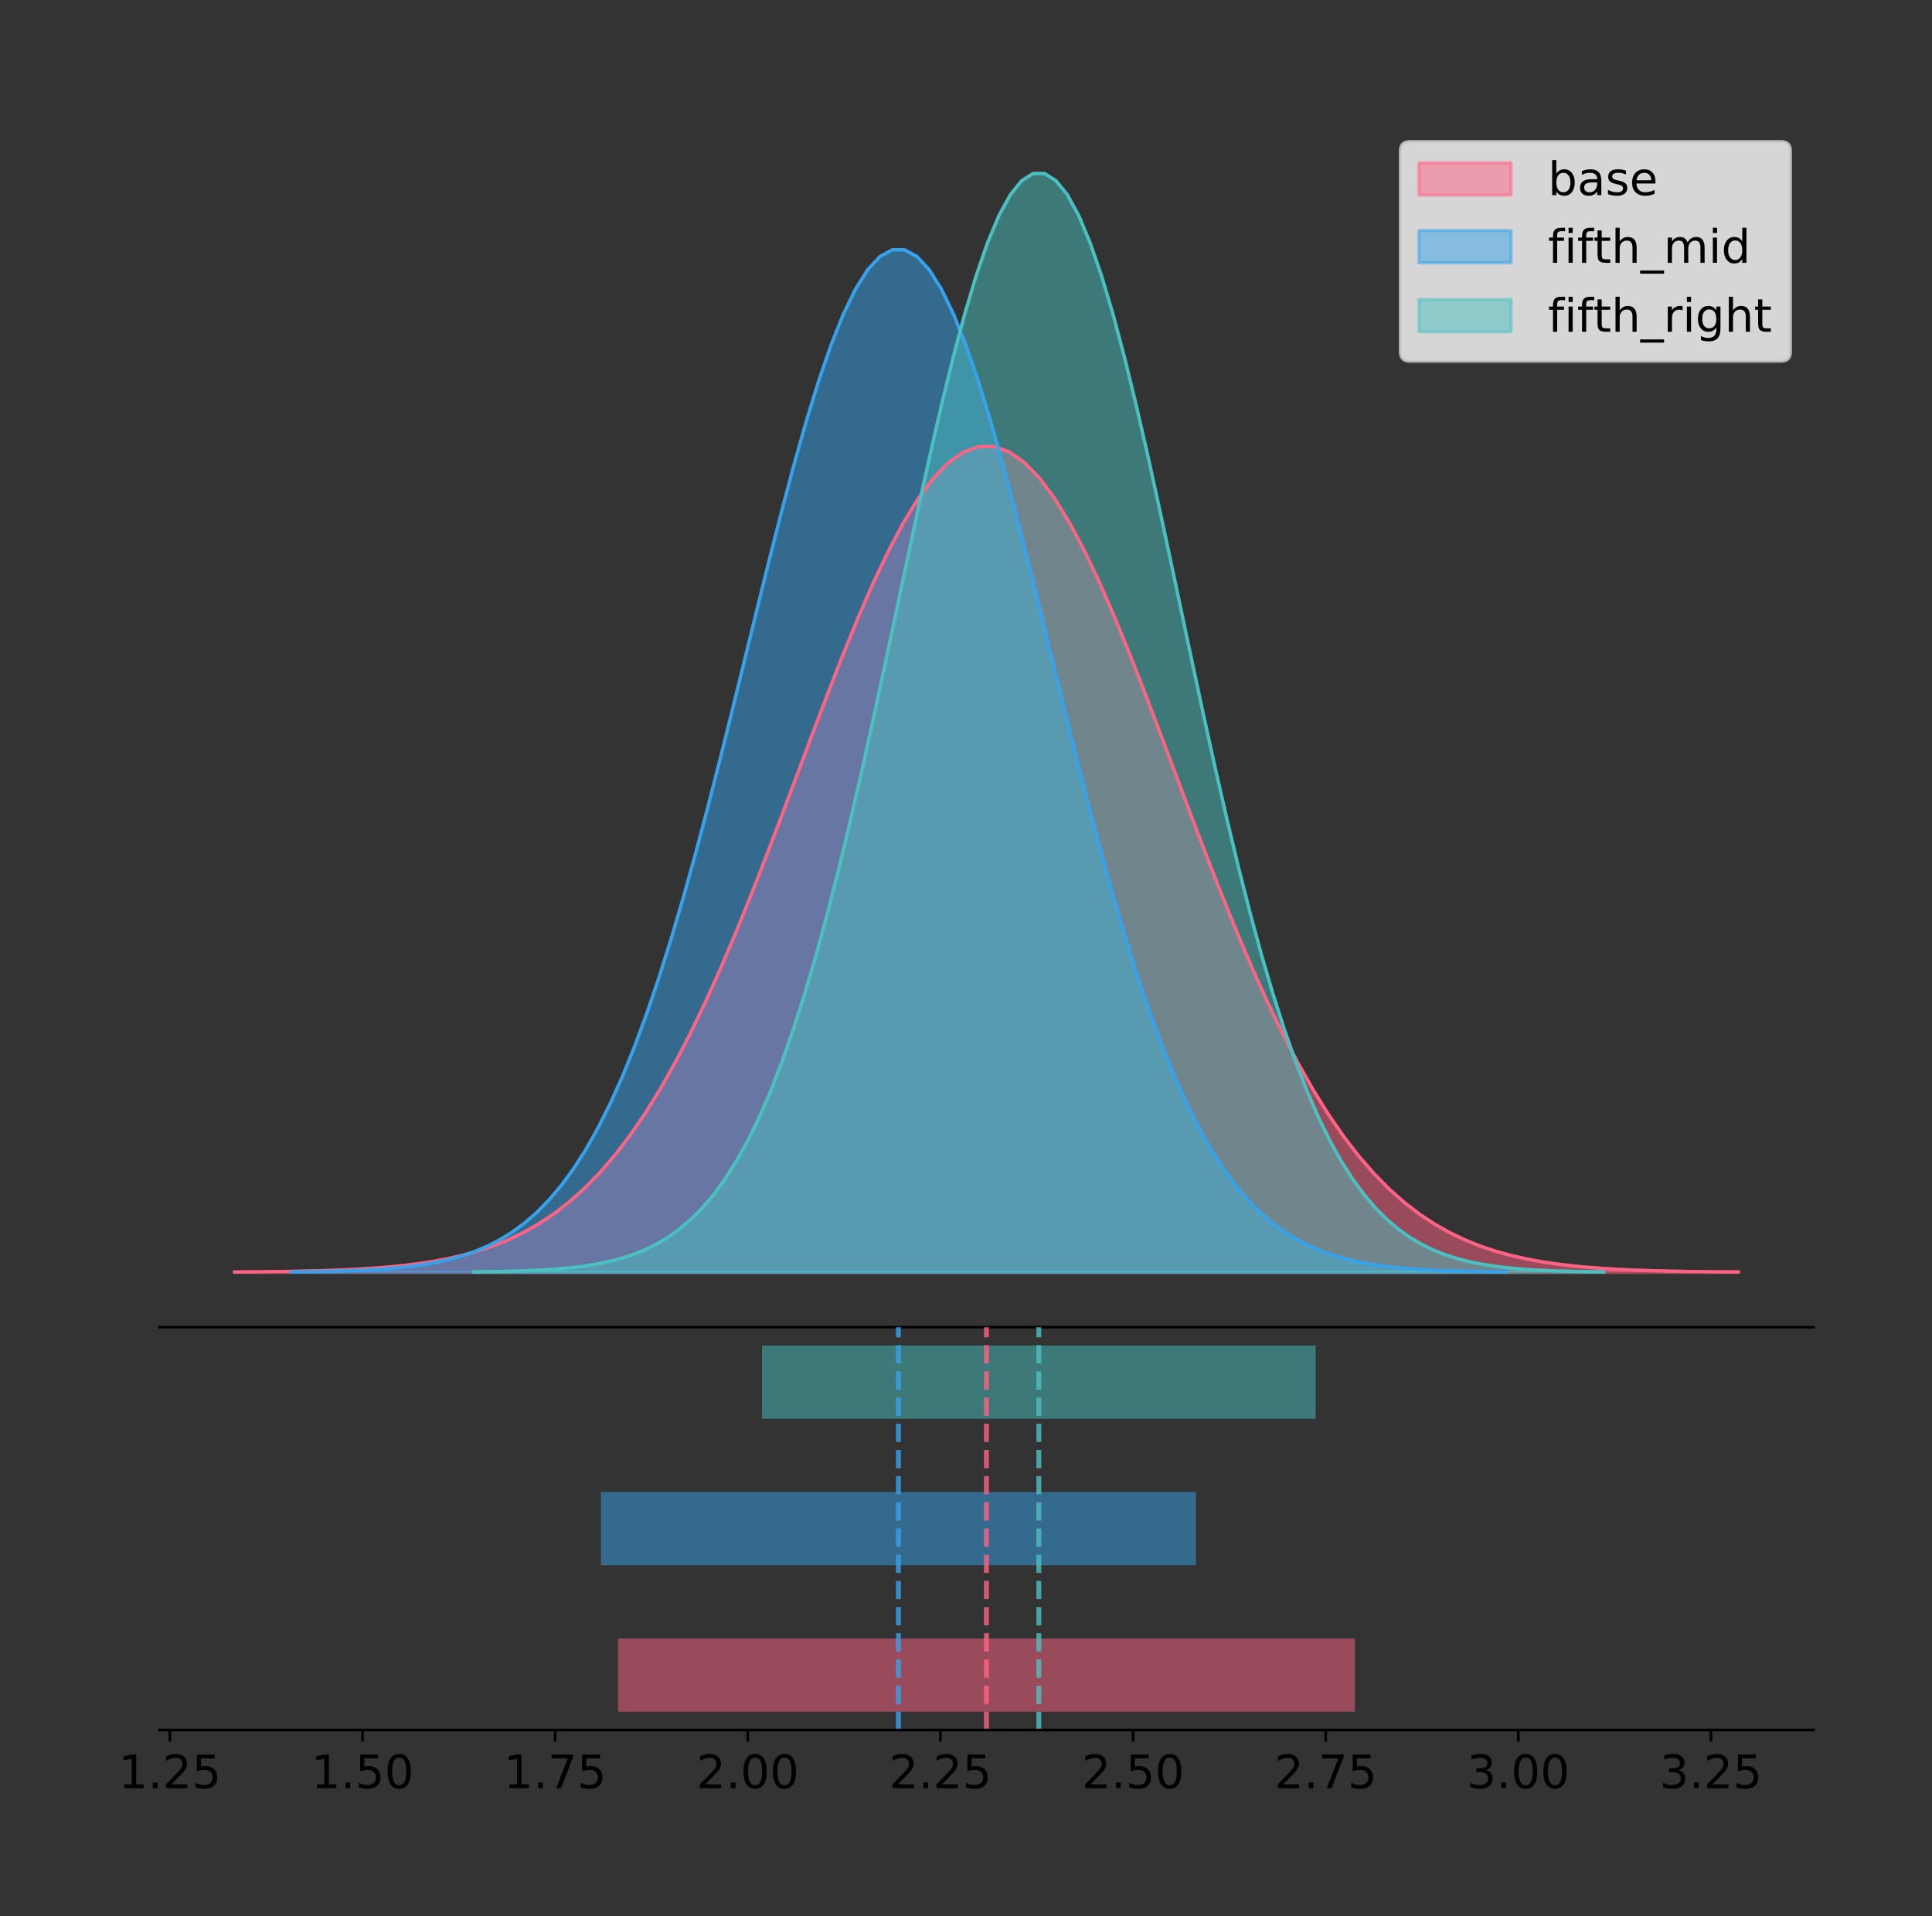 <?xml version="1.0" encoding="utf-8" standalone="no"?>
<!DOCTYPE svg PUBLIC "-//W3C//DTD SVG 1.1//EN"
  "http://www.w3.org/Graphics/SVG/1.1/DTD/svg11.dtd">
<!-- Created with matplotlib (https://matplotlib.org/) -->
<svg height="581.789pt" version="1.1" viewBox="0 0 586.61 581.789" width="586.61pt" xmlns="http://www.w3.org/2000/svg" xmlns:xlink="http://www.w3.org/1999/xlink">
 <rect x="0" y="0" width="586.61" height="581.789" fill="#333333" stroke="none"/>
 <defs>
  <style type="text/css">
*{stroke-linecap:butt;stroke-linejoin:round;}
  </style>
 </defs>
 <g id="figure_1">
  <g id="patch_1">
   <path d="M 0 581.789 
L 586.61 581.789 
L 586.61 0 
L 0 0 
z
" style="fill:none;"/>
  </g>
  <g id="axes_1">
   <g id="patch_2">
    <path d="M 48.41 402.93 
L 550.61 402.93 
L 550.61 36 
L 48.41 36 
z
" style="fill:none;"/>
   </g>
   <g id="PolyCollection_1">
    <defs>
     <path d="M 71.237 -195.538 
L 71.237 -195.622 
L 75.849 -195.654 
L 80.46 -195.697 
L 85.072 -195.754 
L 89.683 -195.829 
L 94.295 -195.928 
L 98.907 -196.058 
L 103.518 -196.227 
L 108.13 -196.445 
L 112.741 -196.723 
L 117.353 -197.076 
L 121.964 -197.523 
L 126.576 -198.082 
L 131.188 -198.777 
L 135.799 -199.635 
L 140.411 -200.687 
L 145.022 -201.967 
L 149.634 -203.513 
L 154.245 -205.366 
L 158.857 -207.572 
L 163.469 -210.176 
L 168.08 -213.228 
L 172.692 -216.777 
L 177.303 -220.871 
L 181.915 -225.559 
L 186.526 -230.883 
L 191.138 -236.88 
L 195.75 -243.579 
L 200.361 -251.001 
L 204.973 -259.153 
L 209.584 -268.028 
L 214.196 -277.603 
L 218.807 -287.839 
L 223.419 -298.676 
L 228.031 -310.034 
L 232.642 -321.817 
L 237.254 -333.905 
L 241.865 -346.164 
L 246.477 -358.442 
L 251.088 -370.574 
L 255.7 -382.385 
L 260.312 -393.695 
L 264.923 -404.321 
L 269.535 -414.086 
L 274.146 -422.819 
L 278.758 -430.362 
L 283.369 -436.576 
L 287.981 -441.345 
L 292.593 -444.576 
L 297.204 -446.208 
L 301.816 -446.208 
L 306.427 -444.576 
L 311.039 -441.345 
L 315.65 -436.576 
L 320.262 -430.362 
L 324.874 -422.819 
L 329.485 -414.086 
L 334.097 -404.321 
L 338.708 -393.695 
L 343.32 -382.385 
L 347.931 -370.574 
L 352.543 -358.442 
L 357.155 -346.164 
L 361.766 -333.905 
L 366.378 -321.817 
L 370.989 -310.034 
L 375.601 -298.676 
L 380.212 -287.839 
L 384.824 -277.603 
L 389.436 -268.028 
L 394.047 -259.153 
L 398.659 -251.001 
L 403.27 -243.579 
L 407.882 -236.88 
L 412.493 -230.883 
L 417.105 -225.559 
L 421.717 -220.871 
L 426.328 -216.777 
L 430.94 -213.228 
L 435.551 -210.176 
L 440.163 -207.572 
L 444.774 -205.366 
L 449.386 -203.513 
L 453.997 -201.967 
L 458.609 -200.687 
L 463.221 -199.635 
L 467.832 -198.777 
L 472.444 -198.082 
L 477.055 -197.523 
L 481.667 -197.076 
L 486.278 -196.723 
L 490.89 -196.445 
L 495.502 -196.227 
L 500.113 -196.058 
L 504.725 -195.928 
L 509.336 -195.829 
L 513.948 -195.754 
L 518.559 -195.697 
L 523.171 -195.654 
L 527.783 -195.622 
L 527.783 -195.538 
L 527.783 -195.538 
L 523.171 -195.538 
L 518.559 -195.538 
L 513.948 -195.538 
L 509.336 -195.538 
L 504.725 -195.538 
L 500.113 -195.538 
L 495.502 -195.538 
L 490.89 -195.538 
L 486.278 -195.538 
L 481.667 -195.538 
L 477.055 -195.538 
L 472.444 -195.538 
L 467.832 -195.538 
L 463.221 -195.538 
L 458.609 -195.538 
L 453.997 -195.538 
L 449.386 -195.538 
L 444.774 -195.538 
L 440.163 -195.538 
L 435.551 -195.538 
L 430.94 -195.538 
L 426.328 -195.538 
L 421.717 -195.538 
L 417.105 -195.538 
L 412.493 -195.538 
L 407.882 -195.538 
L 403.27 -195.538 
L 398.659 -195.538 
L 394.047 -195.538 
L 389.436 -195.538 
L 384.824 -195.538 
L 380.212 -195.538 
L 375.601 -195.538 
L 370.989 -195.538 
L 366.378 -195.538 
L 361.766 -195.538 
L 357.155 -195.538 
L 352.543 -195.538 
L 347.931 -195.538 
L 343.32 -195.538 
L 338.708 -195.538 
L 334.097 -195.538 
L 329.485 -195.538 
L 324.874 -195.538 
L 320.262 -195.538 
L 315.65 -195.538 
L 311.039 -195.538 
L 306.427 -195.538 
L 301.816 -195.538 
L 297.204 -195.538 
L 292.593 -195.538 
L 287.981 -195.538 
L 283.369 -195.538 
L 278.758 -195.538 
L 274.146 -195.538 
L 269.535 -195.538 
L 264.923 -195.538 
L 260.312 -195.538 
L 255.7 -195.538 
L 251.088 -195.538 
L 246.477 -195.538 
L 241.865 -195.538 
L 237.254 -195.538 
L 232.642 -195.538 
L 228.031 -195.538 
L 223.419 -195.538 
L 218.807 -195.538 
L 214.196 -195.538 
L 209.584 -195.538 
L 204.973 -195.538 
L 200.361 -195.538 
L 195.75 -195.538 
L 191.138 -195.538 
L 186.526 -195.538 
L 181.915 -195.538 
L 177.303 -195.538 
L 172.692 -195.538 
L 168.08 -195.538 
L 163.469 -195.538 
L 158.857 -195.538 
L 154.245 -195.538 
L 149.634 -195.538 
L 145.022 -195.538 
L 140.411 -195.538 
L 135.799 -195.538 
L 131.188 -195.538 
L 126.576 -195.538 
L 121.964 -195.538 
L 117.353 -195.538 
L 112.741 -195.538 
L 108.13 -195.538 
L 103.518 -195.538 
L 98.907 -195.538 
L 94.295 -195.538 
L 89.683 -195.538 
L 85.072 -195.538 
L 80.46 -195.538 
L 75.849 -195.538 
L 71.237 -195.538 
z
" id="m2d9585ab1a" style="stroke:#ff6384;stroke-opacity:0.5;"/>
    </defs>
    <g clip-path="url(#pfb35e2e6b6)">
     <use style="fill:#ff6384;fill-opacity:0.5;stroke:#ff6384;stroke-opacity:0.5;" x="0" xlink:href="#m2d9585ab1a" y="581.789"/>
    </g>
   </g>
   <g id="PolyCollection_2">
    <defs>
     <path d="M 88.456 -195.538 
L 88.456 -195.642 
L 92.179 -195.682 
L 95.903 -195.734 
L 99.627 -195.805 
L 103.351 -195.898 
L 107.075 -196.021 
L 110.799 -196.182 
L 114.523 -196.391 
L 118.247 -196.661 
L 121.971 -197.005 
L 125.695 -197.443 
L 129.419 -197.996 
L 133.143 -198.688 
L 136.867 -199.549 
L 140.591 -200.612 
L 144.315 -201.914 
L 148.039 -203.499 
L 151.763 -205.414 
L 155.487 -207.709 
L 159.211 -210.44 
L 162.935 -213.665 
L 166.659 -217.444 
L 170.383 -221.839 
L 174.107 -226.91 
L 177.831 -232.715 
L 181.555 -239.307 
L 185.279 -246.733 
L 189.003 -255.03 
L 192.727 -264.221 
L 196.451 -274.315 
L 200.175 -285.306 
L 203.899 -297.163 
L 207.623 -309.839 
L 211.347 -323.258 
L 215.07 -337.324 
L 218.794 -351.915 
L 222.518 -366.885 
L 226.242 -382.065 
L 229.966 -397.269 
L 233.69 -412.293 
L 237.414 -426.919 
L 241.138 -440.925 
L 244.862 -454.084 
L 248.586 -466.177 
L 252.31 -476.991 
L 256.034 -486.332 
L 259.758 -494.027 
L 263.482 -499.932 
L 267.206 -503.934 
L 270.93 -505.954 
L 274.654 -505.954 
L 278.378 -503.934 
L 282.102 -499.932 
L 285.826 -494.027 
L 289.55 -486.332 
L 293.274 -476.991 
L 296.998 -466.177 
L 300.722 -454.084 
L 304.446 -440.925 
L 308.17 -426.919 
L 311.894 -412.293 
L 315.618 -397.269 
L 319.342 -382.065 
L 323.066 -366.885 
L 326.79 -351.915 
L 330.514 -337.324 
L 334.238 -323.258 
L 337.962 -309.839 
L 341.685 -297.163 
L 345.409 -285.306 
L 349.133 -274.315 
L 352.857 -264.221 
L 356.581 -255.03 
L 360.305 -246.733 
L 364.029 -239.307 
L 367.753 -232.715 
L 371.477 -226.91 
L 375.201 -221.839 
L 378.925 -217.444 
L 382.649 -213.665 
L 386.373 -210.44 
L 390.097 -207.709 
L 393.821 -205.414 
L 397.545 -203.499 
L 401.269 -201.914 
L 404.993 -200.612 
L 408.717 -199.549 
L 412.441 -198.688 
L 416.165 -197.996 
L 419.889 -197.443 
L 423.613 -197.005 
L 427.337 -196.661 
L 431.061 -196.391 
L 434.785 -196.182 
L 438.509 -196.021 
L 442.233 -195.898 
L 445.957 -195.805 
L 449.681 -195.734 
L 453.405 -195.682 
L 457.129 -195.642 
L 457.129 -195.538 
L 457.129 -195.538 
L 453.405 -195.538 
L 449.681 -195.538 
L 445.957 -195.538 
L 442.233 -195.538 
L 438.509 -195.538 
L 434.785 -195.538 
L 431.061 -195.538 
L 427.337 -195.538 
L 423.613 -195.538 
L 419.889 -195.538 
L 416.165 -195.538 
L 412.441 -195.538 
L 408.717 -195.538 
L 404.993 -195.538 
L 401.269 -195.538 
L 397.545 -195.538 
L 393.821 -195.538 
L 390.097 -195.538 
L 386.373 -195.538 
L 382.649 -195.538 
L 378.925 -195.538 
L 375.201 -195.538 
L 371.477 -195.538 
L 367.753 -195.538 
L 364.029 -195.538 
L 360.305 -195.538 
L 356.581 -195.538 
L 352.857 -195.538 
L 349.133 -195.538 
L 345.409 -195.538 
L 341.685 -195.538 
L 337.962 -195.538 
L 334.238 -195.538 
L 330.514 -195.538 
L 326.79 -195.538 
L 323.066 -195.538 
L 319.342 -195.538 
L 315.618 -195.538 
L 311.894 -195.538 
L 308.17 -195.538 
L 304.446 -195.538 
L 300.722 -195.538 
L 296.998 -195.538 
L 293.274 -195.538 
L 289.55 -195.538 
L 285.826 -195.538 
L 282.102 -195.538 
L 278.378 -195.538 
L 274.654 -195.538 
L 270.93 -195.538 
L 267.206 -195.538 
L 263.482 -195.538 
L 259.758 -195.538 
L 256.034 -195.538 
L 252.31 -195.538 
L 248.586 -195.538 
L 244.862 -195.538 
L 241.138 -195.538 
L 237.414 -195.538 
L 233.69 -195.538 
L 229.966 -195.538 
L 226.242 -195.538 
L 222.518 -195.538 
L 218.794 -195.538 
L 215.07 -195.538 
L 211.347 -195.538 
L 207.623 -195.538 
L 203.899 -195.538 
L 200.175 -195.538 
L 196.451 -195.538 
L 192.727 -195.538 
L 189.003 -195.538 
L 185.279 -195.538 
L 181.555 -195.538 
L 177.831 -195.538 
L 174.107 -195.538 
L 170.383 -195.538 
L 166.659 -195.538 
L 162.935 -195.538 
L 159.211 -195.538 
L 155.487 -195.538 
L 151.763 -195.538 
L 148.039 -195.538 
L 144.315 -195.538 
L 140.591 -195.538 
L 136.867 -195.538 
L 133.143 -195.538 
L 129.419 -195.538 
L 125.695 -195.538 
L 121.971 -195.538 
L 118.247 -195.538 
L 114.523 -195.538 
L 110.799 -195.538 
L 107.075 -195.538 
L 103.351 -195.538 
L 99.627 -195.538 
L 95.903 -195.538 
L 92.179 -195.538 
L 88.456 -195.538 
z
" id="m7bfcc39ca5" style="stroke:#36a2eb;stroke-opacity:0.5;"/>
    </defs>
    <g clip-path="url(#pfb35e2e6b6)">
     <use style="fill:#36a2eb;fill-opacity:0.5;stroke:#36a2eb;stroke-opacity:0.5;" x="0" xlink:href="#m7bfcc39ca5" y="581.789"/>
    </g>
   </g>
   <g id="PolyCollection_3">
    <defs>
     <path d="M 143.879 -195.538 
L 143.879 -195.65 
L 147.344 -195.692 
L 150.81 -195.749 
L 154.275 -195.825 
L 157.741 -195.925 
L 161.206 -196.058 
L 164.672 -196.23 
L 168.137 -196.455 
L 171.603 -196.744 
L 175.068 -197.115 
L 178.534 -197.585 
L 181.999 -198.179 
L 185.464 -198.923 
L 188.93 -199.848 
L 192.395 -200.99 
L 195.861 -202.39 
L 199.326 -204.093 
L 202.792 -206.151 
L 206.257 -208.617 
L 209.723 -211.552 
L 213.188 -215.017 
L 216.654 -219.078 
L 220.119 -223.801 
L 223.584 -229.25 
L 227.05 -235.488 
L 230.515 -242.572 
L 233.981 -250.552 
L 237.446 -259.468 
L 240.912 -269.344 
L 244.377 -280.192 
L 247.843 -292.002 
L 251.308 -304.744 
L 254.774 -318.365 
L 258.239 -332.786 
L 261.704 -347.901 
L 265.17 -363.58 
L 268.635 -379.667 
L 272.101 -395.98 
L 275.566 -412.318 
L 279.032 -428.462 
L 282.497 -444.18 
L 285.963 -459.23 
L 289.428 -473.372 
L 292.894 -486.366 
L 296.359 -497.987 
L 299.824 -508.025 
L 303.29 -516.294 
L 306.755 -522.64 
L 310.221 -526.94 
L 313.686 -529.111 
L 317.152 -529.111 
L 320.617 -526.94 
L 324.083 -522.64 
L 327.548 -516.294 
L 331.013 -508.025 
L 334.479 -497.987 
L 337.944 -486.366 
L 341.41 -473.372 
L 344.875 -459.23 
L 348.341 -444.18 
L 351.806 -428.462 
L 355.272 -412.318 
L 358.737 -395.98 
L 362.203 -379.667 
L 365.668 -363.58 
L 369.133 -347.901 
L 372.599 -332.786 
L 376.064 -318.365 
L 379.53 -304.744 
L 382.995 -292.002 
L 386.461 -280.192 
L 389.926 -269.344 
L 393.392 -259.468 
L 396.857 -250.552 
L 400.323 -242.572 
L 403.788 -235.488 
L 407.253 -229.25 
L 410.719 -223.801 
L 414.184 -219.078 
L 417.65 -215.017 
L 421.115 -211.552 
L 424.581 -208.617 
L 428.046 -206.151 
L 431.512 -204.093 
L 434.977 -202.39 
L 438.443 -200.99 
L 441.908 -199.848 
L 445.373 -198.923 
L 448.839 -198.179 
L 452.304 -197.585 
L 455.77 -197.115 
L 459.235 -196.744 
L 462.701 -196.455 
L 466.166 -196.23 
L 469.632 -196.058 
L 473.097 -195.925 
L 476.563 -195.825 
L 480.028 -195.749 
L 483.493 -195.692 
L 486.959 -195.65 
L 486.959 -195.538 
L 486.959 -195.538 
L 483.493 -195.538 
L 480.028 -195.538 
L 476.563 -195.538 
L 473.097 -195.538 
L 469.632 -195.538 
L 466.166 -195.538 
L 462.701 -195.538 
L 459.235 -195.538 
L 455.77 -195.538 
L 452.304 -195.538 
L 448.839 -195.538 
L 445.373 -195.538 
L 441.908 -195.538 
L 438.443 -195.538 
L 434.977 -195.538 
L 431.512 -195.538 
L 428.046 -195.538 
L 424.581 -195.538 
L 421.115 -195.538 
L 417.65 -195.538 
L 414.184 -195.538 
L 410.719 -195.538 
L 407.253 -195.538 
L 403.788 -195.538 
L 400.323 -195.538 
L 396.857 -195.538 
L 393.392 -195.538 
L 389.926 -195.538 
L 386.461 -195.538 
L 382.995 -195.538 
L 379.53 -195.538 
L 376.064 -195.538 
L 372.599 -195.538 
L 369.133 -195.538 
L 365.668 -195.538 
L 362.203 -195.538 
L 358.737 -195.538 
L 355.272 -195.538 
L 351.806 -195.538 
L 348.341 -195.538 
L 344.875 -195.538 
L 341.41 -195.538 
L 337.944 -195.538 
L 334.479 -195.538 
L 331.013 -195.538 
L 327.548 -195.538 
L 324.083 -195.538 
L 320.617 -195.538 
L 317.152 -195.538 
L 313.686 -195.538 
L 310.221 -195.538 
L 306.755 -195.538 
L 303.29 -195.538 
L 299.824 -195.538 
L 296.359 -195.538 
L 292.894 -195.538 
L 289.428 -195.538 
L 285.963 -195.538 
L 282.497 -195.538 
L 279.032 -195.538 
L 275.566 -195.538 
L 272.101 -195.538 
L 268.635 -195.538 
L 265.17 -195.538 
L 261.704 -195.538 
L 258.239 -195.538 
L 254.774 -195.538 
L 251.308 -195.538 
L 247.843 -195.538 
L 244.377 -195.538 
L 240.912 -195.538 
L 237.446 -195.538 
L 233.981 -195.538 
L 230.515 -195.538 
L 227.05 -195.538 
L 223.584 -195.538 
L 220.119 -195.538 
L 216.654 -195.538 
L 213.188 -195.538 
L 209.723 -195.538 
L 206.257 -195.538 
L 202.792 -195.538 
L 199.326 -195.538 
L 195.861 -195.538 
L 192.395 -195.538 
L 188.93 -195.538 
L 185.464 -195.538 
L 181.999 -195.538 
L 178.534 -195.538 
L 175.068 -195.538 
L 171.603 -195.538 
L 168.137 -195.538 
L 164.672 -195.538 
L 161.206 -195.538 
L 157.741 -195.538 
L 154.275 -195.538 
L 150.81 -195.538 
L 147.344 -195.538 
L 143.879 -195.538 
z
" id="m445f4e90f4" style="stroke:#4bc0c0;stroke-opacity:0.5;"/>
    </defs>
    <g clip-path="url(#pfb35e2e6b6)">
     <use style="fill:#4bc0c0;fill-opacity:0.5;stroke:#4bc0c0;stroke-opacity:0.5;" x="0" xlink:href="#m445f4e90f4" y="581.789"/>
    </g>
   </g>
   <g id="line2d_1">
    <path clip-path="url(#pfb35e2e6b6)" d="M 71.237 386.167 
L 75.849 386.135 
L 80.46 386.093 
L 85.072 386.036 
L 89.683 385.96 
L 94.295 385.861 
L 98.907 385.731 
L 103.518 385.562 
L 108.13 385.345 
L 112.741 385.067 
L 117.353 384.713 
L 121.964 384.267 
L 126.576 383.708 
L 131.188 383.013 
L 135.799 382.154 
L 140.411 381.102 
L 145.022 379.822 
L 149.634 378.276 
L 154.245 376.423 
L 158.857 374.218 
L 163.469 371.614 
L 168.08 368.562 
L 172.692 365.013 
L 177.303 360.918 
L 181.915 356.23 
L 186.526 350.907 
L 191.138 344.91 
L 195.75 338.21 
L 200.361 330.788 
L 204.973 322.637 
L 209.584 313.762 
L 214.196 304.186 
L 218.807 293.95 
L 223.419 283.114 
L 228.031 271.755 
L 232.642 259.973 
L 237.254 247.884 
L 241.865 235.625 
L 246.477 223.348 
L 251.088 211.216 
L 255.7 199.405 
L 260.312 188.095 
L 264.923 177.468 
L 269.535 167.703 
L 274.146 158.97 
L 278.758 151.427 
L 283.369 145.213 
L 287.981 140.445 
L 292.593 137.213 
L 297.204 135.582 
L 301.816 135.582 
L 306.427 137.213 
L 311.039 140.445 
L 315.65 145.213 
L 320.262 151.427 
L 324.874 158.97 
L 329.485 167.703 
L 334.097 177.468 
L 338.708 188.095 
L 343.32 199.405 
L 347.931 211.216 
L 352.543 223.348 
L 357.155 235.625 
L 361.766 247.884 
L 366.378 259.973 
L 370.989 271.755 
L 375.601 283.114 
L 380.212 293.95 
L 384.824 304.186 
L 389.436 313.762 
L 394.047 322.637 
L 398.659 330.788 
L 403.27 338.21 
L 407.882 344.91 
L 412.493 350.907 
L 417.105 356.23 
L 421.717 360.918 
L 426.328 365.013 
L 430.94 368.562 
L 435.551 371.614 
L 440.163 374.218 
L 444.774 376.423 
L 449.386 378.276 
L 453.997 379.822 
L 458.609 381.102 
L 463.221 382.154 
L 467.832 383.013 
L 472.444 383.708 
L 477.055 384.267 
L 481.667 384.713 
L 486.278 385.067 
L 490.89 385.345 
L 495.502 385.562 
L 500.113 385.731 
L 504.725 385.861 
L 509.336 385.96 
L 513.948 386.036 
L 518.559 386.093 
L 523.171 386.135 
L 527.783 386.167 
" style="fill:none;stroke:#ff6384;stroke-linecap:square;"/>
   </g>
   <g id="line2d_2">
    <path clip-path="url(#pfb35e2e6b6)" d="M 88.456 386.147 
L 92.179 386.108 
L 95.903 386.055 
L 99.627 385.984 
L 103.351 385.891 
L 107.075 385.768 
L 110.799 385.607 
L 114.523 385.398 
L 118.247 385.129 
L 121.971 384.784 
L 125.695 384.346 
L 129.419 383.794 
L 133.143 383.101 
L 136.867 382.241 
L 140.591 381.178 
L 144.315 379.875 
L 148.039 378.29 
L 151.763 376.375 
L 155.487 374.08 
L 159.211 371.349 
L 162.935 368.125 
L 166.659 364.345 
L 170.383 359.951 
L 174.107 354.88 
L 177.831 349.075 
L 181.555 342.482 
L 185.279 335.056 
L 189.003 326.76 
L 192.727 317.569 
L 196.451 307.474 
L 200.175 296.484 
L 203.899 284.626 
L 207.623 271.951 
L 211.347 258.531 
L 215.07 244.465 
L 218.794 229.874 
L 222.518 214.905 
L 226.242 199.724 
L 229.966 184.52 
L 233.69 169.497 
L 237.414 154.87 
L 241.138 140.865 
L 244.862 127.705 
L 248.586 115.613 
L 252.31 104.799 
L 256.034 95.458 
L 259.758 87.762 
L 263.482 81.857 
L 267.206 77.856 
L 270.93 75.835 
L 274.654 75.835 
L 278.378 77.856 
L 282.102 81.857 
L 285.826 87.762 
L 289.55 95.458 
L 293.274 104.799 
L 296.998 115.613 
L 300.722 127.705 
L 304.446 140.865 
L 308.17 154.87 
L 311.894 169.497 
L 315.618 184.52 
L 319.342 199.724 
L 323.066 214.905 
L 326.79 229.874 
L 330.514 244.465 
L 334.238 258.531 
L 337.962 271.951 
L 341.685 284.626 
L 345.409 296.484 
L 349.133 307.474 
L 352.857 317.569 
L 356.581 326.76 
L 360.305 335.056 
L 364.029 342.482 
L 367.753 349.075 
L 371.477 354.88 
L 375.201 359.951 
L 378.925 364.345 
L 382.649 368.125 
L 386.373 371.349 
L 390.097 374.08 
L 393.821 376.375 
L 397.545 378.29 
L 401.269 379.875 
L 404.993 381.178 
L 408.717 382.241 
L 412.441 383.101 
L 416.165 383.794 
L 419.889 384.346 
L 423.613 384.784 
L 427.337 385.129 
L 431.061 385.398 
L 434.785 385.607 
L 438.509 385.768 
L 442.233 385.891 
L 445.957 385.984 
L 449.681 386.055 
L 453.405 386.108 
L 457.129 386.147 
" style="fill:none;stroke:#36a2eb;stroke-linecap:square;"/>
   </g>
   <g id="line2d_3">
    <path clip-path="url(#pfb35e2e6b6)" d="M 143.879 386.139 
L 147.344 386.097 
L 150.81 386.04 
L 154.275 385.965 
L 157.741 385.864 
L 161.206 385.732 
L 164.672 385.559 
L 168.137 385.334 
L 171.603 385.045 
L 175.068 384.675 
L 178.534 384.204 
L 181.999 383.61 
L 185.464 382.867 
L 188.93 381.941 
L 192.395 380.799 
L 195.861 379.399 
L 199.326 377.696 
L 202.792 375.639 
L 206.257 373.172 
L 209.723 370.238 
L 213.188 366.772 
L 216.654 362.711 
L 220.119 357.989 
L 223.584 352.539 
L 227.05 346.301 
L 230.515 339.217 
L 233.981 331.237 
L 237.446 322.322 
L 240.912 312.445 
L 244.377 301.597 
L 247.843 289.787 
L 251.308 277.045 
L 254.774 263.424 
L 258.239 249.004 
L 261.704 233.888 
L 265.17 218.209 
L 268.635 202.123 
L 272.101 185.809 
L 275.566 169.471 
L 279.032 153.327 
L 282.497 137.61 
L 285.963 122.559 
L 289.428 108.418 
L 292.894 95.423 
L 296.359 83.803 
L 299.824 73.765 
L 303.29 65.495 
L 306.755 59.15 
L 310.221 54.85 
L 313.686 52.679 
L 317.152 52.679 
L 320.617 54.85 
L 324.083 59.15 
L 327.548 65.495 
L 331.013 73.765 
L 334.479 83.803 
L 337.944 95.423 
L 341.41 108.418 
L 344.875 122.559 
L 348.341 137.61 
L 351.806 153.327 
L 355.272 169.471 
L 358.737 185.809 
L 362.203 202.123 
L 365.668 218.209 
L 369.133 233.888 
L 372.599 249.004 
L 376.064 263.424 
L 379.53 277.045 
L 382.995 289.787 
L 386.461 301.597 
L 389.926 312.445 
L 393.392 322.322 
L 396.857 331.237 
L 400.323 339.217 
L 403.788 346.301 
L 407.253 352.539 
L 410.719 357.989 
L 414.184 362.711 
L 417.65 366.772 
L 421.115 370.238 
L 424.581 373.172 
L 428.046 375.639 
L 431.512 377.696 
L 434.977 379.399 
L 438.443 380.799 
L 441.908 381.941 
L 445.373 382.867 
L 448.839 383.61 
L 452.304 384.204 
L 455.77 384.675 
L 459.235 385.045 
L 462.701 385.334 
L 466.166 385.559 
L 469.632 385.732 
L 473.097 385.864 
L 476.563 385.965 
L 480.028 386.04 
L 483.493 386.097 
L 486.959 386.139 
" style="fill:none;stroke:#4bc0c0;stroke-linecap:square;"/>
   </g>
   <g id="patch_3">
    <path d="M 48.41 402.93 
L 550.61 402.93 
" style="fill:none;stroke:#000000;stroke-linecap:square;stroke-linejoin:miter;stroke-width:0.8;"/>
   </g>
   <g id="legend_1">
    <g id="patch_4">
     <path d="M 428.011 109.627 
L 540.81 109.627 
Q 543.61 109.627 543.61 106.827 
L 543.61 45.8 
Q 543.61 43 540.81 43 
L 428.011 43 
Q 425.211 43 425.211 45.8 
L 425.211 106.827 
Q 425.211 109.627 428.011 109.627 
z
" style="fill:#ffffff;opacity:0.8;stroke:#cccccc;stroke-linejoin:miter;"/>
    </g>
    <g id="patch_5">
     <path d="M 430.811 59.238 
L 458.811 59.238 
L 458.811 49.438 
L 430.811 49.438 
z
" style="fill:#ff6384;opacity:0.5;stroke:#ff6384;stroke-linejoin:miter;"/>
    </g>
    <g id="text_1">
     <!-- base -->
     <defs>
      <path d="M 48.688 27.297 
Q 48.688 37.203 44.609 42.844 
Q 40.531 48.484 33.406 48.484 
Q 26.266 48.484 22.188 42.844 
Q 18.109 37.203 18.109 27.297 
Q 18.109 17.391 22.188 11.75 
Q 26.266 6.109 33.406 6.109 
Q 40.531 6.109 44.609 11.75 
Q 48.688 17.391 48.688 27.297 
z
M 18.109 46.391 
Q 20.953 51.266 25.266 53.625 
Q 29.594 56 35.594 56 
Q 45.562 56 51.781 48.094 
Q 58.016 40.188 58.016 27.297 
Q 58.016 14.406 51.781 6.484 
Q 45.562 -1.422 35.594 -1.422 
Q 29.594 -1.422 25.266 0.953 
Q 20.953 3.328 18.109 8.203 
L 18.109 0 
L 9.078 0 
L 9.078 75.984 
L 18.109 75.984 
z
" id="DejaVuSans-98"/>
      <path d="M 34.281 27.484 
Q 23.391 27.484 19.188 25 
Q 14.984 22.516 14.984 16.5 
Q 14.984 11.719 18.141 8.906 
Q 21.297 6.109 26.703 6.109 
Q 34.188 6.109 38.703 11.406 
Q 43.219 16.703 43.219 25.484 
L 43.219 27.484 
z
M 52.203 31.203 
L 52.203 0 
L 43.219 0 
L 43.219 8.297 
Q 40.141 3.328 35.547 0.953 
Q 30.953 -1.422 24.312 -1.422 
Q 15.922 -1.422 10.953 3.297 
Q 6 8.016 6 15.922 
Q 6 25.141 12.172 29.828 
Q 18.359 34.516 30.609 34.516 
L 43.219 34.516 
L 43.219 35.406 
Q 43.219 41.609 39.141 45 
Q 35.062 48.391 27.688 48.391 
Q 23 48.391 18.547 47.266 
Q 14.109 46.141 10.016 43.891 
L 10.016 52.203 
Q 14.938 54.109 19.578 55.047 
Q 24.219 56 28.609 56 
Q 40.484 56 46.344 49.844 
Q 52.203 43.703 52.203 31.203 
z
" id="DejaVuSans-97"/>
      <path d="M 44.281 53.078 
L 44.281 44.578 
Q 40.484 46.531 36.375 47.5 
Q 32.281 48.484 27.875 48.484 
Q 21.188 48.484 17.844 46.438 
Q 14.5 44.391 14.5 40.281 
Q 14.5 37.156 16.891 35.375 
Q 19.281 33.594 26.516 31.984 
L 29.594 31.297 
Q 39.156 29.25 43.188 25.516 
Q 47.219 21.781 47.219 15.094 
Q 47.219 7.469 41.188 3.016 
Q 35.156 -1.422 24.609 -1.422 
Q 20.219 -1.422 15.453 -0.562 
Q 10.688 0.297 5.422 2 
L 5.422 11.281 
Q 10.406 8.688 15.234 7.391 
Q 20.062 6.109 24.812 6.109 
Q 31.156 6.109 34.562 8.281 
Q 37.984 10.453 37.984 14.406 
Q 37.984 18.062 35.516 20.016 
Q 33.062 21.969 24.703 23.781 
L 21.578 24.516 
Q 13.234 26.266 9.516 29.906 
Q 5.812 33.547 5.812 39.891 
Q 5.812 47.609 11.281 51.797 
Q 16.75 56 26.812 56 
Q 31.781 56 36.172 55.266 
Q 40.578 54.547 44.281 53.078 
z
" id="DejaVuSans-115"/>
      <path d="M 56.203 29.594 
L 56.203 25.203 
L 14.891 25.203 
Q 15.484 15.922 20.484 11.062 
Q 25.484 6.203 34.422 6.203 
Q 39.594 6.203 44.453 7.469 
Q 49.312 8.734 54.109 11.281 
L 54.109 2.781 
Q 49.266 0.734 44.188 -0.344 
Q 39.109 -1.422 33.891 -1.422 
Q 20.797 -1.422 13.156 6.188 
Q 5.516 13.812 5.516 26.812 
Q 5.516 40.234 12.766 48.109 
Q 20.016 56 32.328 56 
Q 43.359 56 49.781 48.891 
Q 56.203 41.797 56.203 29.594 
z
M 47.219 32.234 
Q 47.125 39.594 43.094 43.984 
Q 39.062 48.391 32.422 48.391 
Q 24.906 48.391 20.391 44.141 
Q 15.875 39.891 15.188 32.172 
z
" id="DejaVuSans-101"/>
     </defs>
     <g transform="translate(470.011 59.238)scale(0.14 -0.14)">
      <use xlink:href="#DejaVuSans-98"/>
      <use x="63.477" xlink:href="#DejaVuSans-97"/>
      <use x="124.756" xlink:href="#DejaVuSans-115"/>
      <use x="176.855" xlink:href="#DejaVuSans-101"/>
     </g>
    </g>
    <g id="patch_6">
     <path d="M 430.811 79.787 
L 458.811 79.787 
L 458.811 69.987 
L 430.811 69.987 
z
" style="fill:#36a2eb;opacity:0.5;stroke:#36a2eb;stroke-linejoin:miter;"/>
    </g>
    <g id="text_2">
     <!-- fifth_mid -->
     <defs>
      <path d="M 37.109 75.984 
L 37.109 68.5 
L 28.516 68.5 
Q 23.688 68.5 21.797 66.547 
Q 19.922 64.594 19.922 59.516 
L 19.922 54.688 
L 34.719 54.688 
L 34.719 47.703 
L 19.922 47.703 
L 19.922 0 
L 10.891 0 
L 10.891 47.703 
L 2.297 47.703 
L 2.297 54.688 
L 10.891 54.688 
L 10.891 58.5 
Q 10.891 67.625 15.141 71.797 
Q 19.391 75.984 28.609 75.984 
z
" id="DejaVuSans-102"/>
      <path d="M 9.422 54.688 
L 18.406 54.688 
L 18.406 0 
L 9.422 0 
z
M 9.422 75.984 
L 18.406 75.984 
L 18.406 64.594 
L 9.422 64.594 
z
" id="DejaVuSans-105"/>
      <path d="M 18.312 70.219 
L 18.312 54.688 
L 36.812 54.688 
L 36.812 47.703 
L 18.312 47.703 
L 18.312 18.016 
Q 18.312 11.328 20.141 9.422 
Q 21.969 7.516 27.594 7.516 
L 36.812 7.516 
L 36.812 0 
L 27.594 0 
Q 17.188 0 13.234 3.875 
Q 9.281 7.766 9.281 18.016 
L 9.281 47.703 
L 2.688 47.703 
L 2.688 54.688 
L 9.281 54.688 
L 9.281 70.219 
z
" id="DejaVuSans-116"/>
      <path d="M 54.891 33.016 
L 54.891 0 
L 45.906 0 
L 45.906 32.719 
Q 45.906 40.484 42.875 44.328 
Q 39.844 48.188 33.797 48.188 
Q 26.516 48.188 22.312 43.547 
Q 18.109 38.922 18.109 30.906 
L 18.109 0 
L 9.078 0 
L 9.078 75.984 
L 18.109 75.984 
L 18.109 46.188 
Q 21.344 51.125 25.703 53.562 
Q 30.078 56 35.797 56 
Q 45.219 56 50.047 50.172 
Q 54.891 44.344 54.891 33.016 
z
" id="DejaVuSans-104"/>
      <path d="M 50.984 -16.609 
L 50.984 -23.578 
L -0.984 -23.578 
L -0.984 -16.609 
z
" id="DejaVuSans-95"/>
      <path d="M 52 44.188 
Q 55.375 50.25 60.062 53.125 
Q 64.75 56 71.094 56 
Q 79.641 56 84.281 50.016 
Q 88.922 44.047 88.922 33.016 
L 88.922 0 
L 79.891 0 
L 79.891 32.719 
Q 79.891 40.578 77.094 44.375 
Q 74.312 48.188 68.609 48.188 
Q 61.625 48.188 57.562 43.547 
Q 53.516 38.922 53.516 30.906 
L 53.516 0 
L 44.484 0 
L 44.484 32.719 
Q 44.484 40.625 41.703 44.406 
Q 38.922 48.188 33.109 48.188 
Q 26.219 48.188 22.156 43.531 
Q 18.109 38.875 18.109 30.906 
L 18.109 0 
L 9.078 0 
L 9.078 54.688 
L 18.109 54.688 
L 18.109 46.188 
Q 21.188 51.219 25.484 53.609 
Q 29.781 56 35.688 56 
Q 41.656 56 45.828 52.969 
Q 50 49.953 52 44.188 
z
" id="DejaVuSans-109"/>
      <path d="M 45.406 46.391 
L 45.406 75.984 
L 54.391 75.984 
L 54.391 0 
L 45.406 0 
L 45.406 8.203 
Q 42.578 3.328 38.25 0.953 
Q 33.938 -1.422 27.875 -1.422 
Q 17.969 -1.422 11.734 6.484 
Q 5.516 14.406 5.516 27.297 
Q 5.516 40.188 11.734 48.094 
Q 17.969 56 27.875 56 
Q 33.938 56 38.25 53.625 
Q 42.578 51.266 45.406 46.391 
z
M 14.797 27.297 
Q 14.797 17.391 18.875 11.75 
Q 22.953 6.109 30.078 6.109 
Q 37.203 6.109 41.297 11.75 
Q 45.406 17.391 45.406 27.297 
Q 45.406 37.203 41.297 42.844 
Q 37.203 48.484 30.078 48.484 
Q 22.953 48.484 18.875 42.844 
Q 14.797 37.203 14.797 27.297 
z
" id="DejaVuSans-100"/>
     </defs>
     <g transform="translate(470.011 79.787)scale(0.14 -0.14)">
      <use xlink:href="#DejaVuSans-102"/>
      <use x="35.205" xlink:href="#DejaVuSans-105"/>
      <use x="62.988" xlink:href="#DejaVuSans-102"/>
      <use x="98.178" xlink:href="#DejaVuSans-116"/>
      <use x="137.387" xlink:href="#DejaVuSans-104"/>
      <use x="200.766" xlink:href="#DejaVuSans-95"/>
      <use x="250.766" xlink:href="#DejaVuSans-109"/>
      <use x="348.178" xlink:href="#DejaVuSans-105"/>
      <use x="375.961" xlink:href="#DejaVuSans-100"/>
     </g>
    </g>
    <g id="patch_7">
     <path d="M 430.811 100.726 
L 458.811 100.726 
L 458.811 90.926 
L 430.811 90.926 
z
" style="fill:#4bc0c0;opacity:0.5;stroke:#4bc0c0;stroke-linejoin:miter;"/>
    </g>
    <g id="text_3">
     <!-- fifth_right -->
     <defs>
      <path d="M 41.109 46.297 
Q 39.594 47.172 37.812 47.578 
Q 36.031 48 33.891 48 
Q 26.266 48 22.188 43.047 
Q 18.109 38.094 18.109 28.812 
L 18.109 0 
L 9.078 0 
L 9.078 54.688 
L 18.109 54.688 
L 18.109 46.188 
Q 20.953 51.172 25.484 53.578 
Q 30.031 56 36.531 56 
Q 37.453 56 38.578 55.875 
Q 39.703 55.766 41.062 55.516 
z
" id="DejaVuSans-114"/>
      <path d="M 45.406 27.984 
Q 45.406 37.75 41.375 43.109 
Q 37.359 48.484 30.078 48.484 
Q 22.859 48.484 18.828 43.109 
Q 14.797 37.75 14.797 27.984 
Q 14.797 18.266 18.828 12.891 
Q 22.859 7.516 30.078 7.516 
Q 37.359 7.516 41.375 12.891 
Q 45.406 18.266 45.406 27.984 
z
M 54.391 6.781 
Q 54.391 -7.172 48.188 -13.984 
Q 42 -20.797 29.203 -20.797 
Q 24.469 -20.797 20.266 -20.094 
Q 16.062 -19.391 12.109 -17.922 
L 12.109 -9.188 
Q 16.062 -11.328 19.922 -12.344 
Q 23.781 -13.375 27.781 -13.375 
Q 36.625 -13.375 41.016 -8.766 
Q 45.406 -4.156 45.406 5.172 
L 45.406 9.625 
Q 42.625 4.781 38.281 2.391 
Q 33.938 0 27.875 0 
Q 17.828 0 11.672 7.656 
Q 5.516 15.328 5.516 27.984 
Q 5.516 40.672 11.672 48.328 
Q 17.828 56 27.875 56 
Q 33.938 56 38.281 53.609 
Q 42.625 51.219 45.406 46.391 
L 45.406 54.688 
L 54.391 54.688 
z
" id="DejaVuSans-103"/>
     </defs>
     <g transform="translate(470.011 100.726)scale(0.14 -0.14)">
      <use xlink:href="#DejaVuSans-102"/>
      <use x="35.205" xlink:href="#DejaVuSans-105"/>
      <use x="62.988" xlink:href="#DejaVuSans-102"/>
      <use x="98.178" xlink:href="#DejaVuSans-116"/>
      <use x="137.387" xlink:href="#DejaVuSans-104"/>
      <use x="200.766" xlink:href="#DejaVuSans-95"/>
      <use x="250.766" xlink:href="#DejaVuSans-114"/>
      <use x="291.879" xlink:href="#DejaVuSans-105"/>
      <use x="319.662" xlink:href="#DejaVuSans-103"/>
      <use x="383.139" xlink:href="#DejaVuSans-104"/>
      <use x="446.518" xlink:href="#DejaVuSans-116"/>
     </g>
    </g>
   </g>
  </g>
  <g id="axes_2">
   <g id="patch_8">
    <path d="M 48.41 525.24 
L 550.61 525.24 
L 550.61 402.93 
L 48.41 402.93 
z
" style="fill:none;"/>
   </g>
   <g id="patch_9">
    <path clip-path="url(#pdfa629a661)" d="M 187.656 519.68 
L 411.364 519.68 
L 411.364 497.442 
L 187.656 497.442 
z
" style="fill:#ff6384;opacity:0.5;"/>
   </g>
   <g id="patch_10">
    <path clip-path="url(#pdfa629a661)" d="M 182.467 475.204 
L 363.117 475.204 
L 363.117 452.966 
L 182.467 452.966 
z
" style="fill:#36a2eb;opacity:0.5;"/>
   </g>
   <g id="patch_11">
    <path clip-path="url(#pdfa629a661)" d="M 231.364 430.728 
L 399.474 430.728 
L 399.474 408.49 
L 231.364 408.49 
z
" style="fill:#4bc0c0;opacity:0.5;"/>
   </g>
   <g id="matplotlib.axis_1">
    <g id="xtick_1">
     <g id="line2d_4">
      <defs>
       <path d="M 0 0 
L 0 3.5 
" id="m3f66430bd0" style="stroke:#000000;stroke-width:0.8;"/>
      </defs>
      <g>
       <use style="stroke:#000000;stroke-width:0.8;" x="51.586" xlink:href="#m3f66430bd0" y="525.24"/>
      </g>
     </g>
     <g id="text_4">
      <!-- 1.25 -->
      <defs>
       <path d="M 12.406 8.297 
L 28.516 8.297 
L 28.516 63.922 
L 10.984 60.406 
L 10.984 69.391 
L 28.422 72.906 
L 38.281 72.906 
L 38.281 8.297 
L 54.391 8.297 
L 54.391 0 
L 12.406 0 
z
" id="DejaVuSans-49"/>
       <path d="M 10.688 12.406 
L 21 12.406 
L 21 0 
L 10.688 0 
z
" id="DejaVuSans-46"/>
       <path d="M 19.188 8.297 
L 53.609 8.297 
L 53.609 0 
L 7.328 0 
L 7.328 8.297 
Q 12.938 14.109 22.625 23.891 
Q 32.328 33.688 34.812 36.531 
Q 39.547 41.844 41.422 45.531 
Q 43.312 49.219 43.312 52.781 
Q 43.312 58.594 39.234 62.25 
Q 35.156 65.922 28.609 65.922 
Q 23.969 65.922 18.812 64.312 
Q 13.672 62.703 7.812 59.422 
L 7.812 69.391 
Q 13.766 71.781 18.938 73 
Q 24.125 74.219 28.422 74.219 
Q 39.75 74.219 46.484 68.547 
Q 53.219 62.891 53.219 53.422 
Q 53.219 48.922 51.531 44.891 
Q 49.859 40.875 45.406 35.406 
Q 44.188 33.984 37.641 27.219 
Q 31.109 20.453 19.188 8.297 
z
" id="DejaVuSans-50"/>
       <path d="M 10.797 72.906 
L 49.516 72.906 
L 49.516 64.594 
L 19.828 64.594 
L 19.828 46.734 
Q 21.969 47.469 24.109 47.828 
Q 26.266 48.188 28.422 48.188 
Q 40.625 48.188 47.75 41.5 
Q 54.891 34.812 54.891 23.391 
Q 54.891 11.625 47.562 5.094 
Q 40.234 -1.422 26.906 -1.422 
Q 22.312 -1.422 17.547 -0.641 
Q 12.797 0.141 7.719 1.703 
L 7.719 11.625 
Q 12.109 9.234 16.797 8.062 
Q 21.484 6.891 26.703 6.891 
Q 35.156 6.891 40.078 11.328 
Q 45.016 15.766 45.016 23.391 
Q 45.016 31 40.078 35.438 
Q 35.156 39.891 26.703 39.891 
Q 22.75 39.891 18.812 39.016 
Q 14.891 38.141 10.797 36.281 
z
" id="DejaVuSans-53"/>
      </defs>
      <g transform="translate(36 542.878)scale(0.14 -0.14)">
       <use xlink:href="#DejaVuSans-49"/>
       <use x="63.623" xlink:href="#DejaVuSans-46"/>
       <use x="95.41" xlink:href="#DejaVuSans-50"/>
       <use x="159.033" xlink:href="#DejaVuSans-53"/>
      </g>
     </g>
    </g>
    <g id="xtick_2">
     <g id="line2d_5">
      <g>
       <use style="stroke:#000000;stroke-width:0.8;" x="110.075" xlink:href="#m3f66430bd0" y="525.24"/>
      </g>
     </g>
     <g id="text_5">
      <!-- 1.50 -->
      <defs>
       <path d="M 31.781 66.406 
Q 24.172 66.406 20.328 58.906 
Q 16.5 51.422 16.5 36.375 
Q 16.5 21.391 20.328 13.891 
Q 24.172 6.391 31.781 6.391 
Q 39.453 6.391 43.281 13.891 
Q 47.125 21.391 47.125 36.375 
Q 47.125 51.422 43.281 58.906 
Q 39.453 66.406 31.781 66.406 
z
M 31.781 74.219 
Q 44.047 74.219 50.516 64.516 
Q 56.984 54.828 56.984 36.375 
Q 56.984 17.969 50.516 8.266 
Q 44.047 -1.422 31.781 -1.422 
Q 19.531 -1.422 13.062 8.266 
Q 6.594 17.969 6.594 36.375 
Q 6.594 54.828 13.062 64.516 
Q 19.531 74.219 31.781 74.219 
z
" id="DejaVuSans-48"/>
      </defs>
      <g transform="translate(94.489 542.878)scale(0.14 -0.14)">
       <use xlink:href="#DejaVuSans-49"/>
       <use x="63.623" xlink:href="#DejaVuSans-46"/>
       <use x="95.41" xlink:href="#DejaVuSans-53"/>
       <use x="159.033" xlink:href="#DejaVuSans-48"/>
      </g>
     </g>
    </g>
    <g id="xtick_3">
     <g id="line2d_6">
      <g>
       <use style="stroke:#000000;stroke-width:0.8;" x="168.564" xlink:href="#m3f66430bd0" y="525.24"/>
      </g>
     </g>
     <g id="text_6">
      <!-- 1.75 -->
      <defs>
       <path d="M 8.203 72.906 
L 55.078 72.906 
L 55.078 68.703 
L 28.609 0 
L 18.312 0 
L 43.219 64.594 
L 8.203 64.594 
z
" id="DejaVuSans-55"/>
      </defs>
      <g transform="translate(152.978 542.878)scale(0.14 -0.14)">
       <use xlink:href="#DejaVuSans-49"/>
       <use x="63.623" xlink:href="#DejaVuSans-46"/>
       <use x="95.41" xlink:href="#DejaVuSans-55"/>
       <use x="159.033" xlink:href="#DejaVuSans-53"/>
      </g>
     </g>
    </g>
    <g id="xtick_4">
     <g id="line2d_7">
      <g>
       <use style="stroke:#000000;stroke-width:0.8;" x="227.053" xlink:href="#m3f66430bd0" y="525.24"/>
      </g>
     </g>
     <g id="text_7">
      <!-- 2.00 -->
      <g transform="translate(211.468 542.878)scale(0.14 -0.14)">
       <use xlink:href="#DejaVuSans-50"/>
       <use x="63.623" xlink:href="#DejaVuSans-46"/>
       <use x="95.41" xlink:href="#DejaVuSans-48"/>
       <use x="159.033" xlink:href="#DejaVuSans-48"/>
      </g>
     </g>
    </g>
    <g id="xtick_5">
     <g id="line2d_8">
      <g>
       <use style="stroke:#000000;stroke-width:0.8;" x="285.543" xlink:href="#m3f66430bd0" y="525.24"/>
      </g>
     </g>
     <g id="text_8">
      <!-- 2.25 -->
      <g transform="translate(269.957 542.878)scale(0.14 -0.14)">
       <use xlink:href="#DejaVuSans-50"/>
       <use x="63.623" xlink:href="#DejaVuSans-46"/>
       <use x="95.41" xlink:href="#DejaVuSans-50"/>
       <use x="159.033" xlink:href="#DejaVuSans-53"/>
      </g>
     </g>
    </g>
    <g id="xtick_6">
     <g id="line2d_9">
      <g>
       <use style="stroke:#000000;stroke-width:0.8;" x="344.032" xlink:href="#m3f66430bd0" y="525.24"/>
      </g>
     </g>
     <g id="text_9">
      <!-- 2.50 -->
      <g transform="translate(328.446 542.878)scale(0.14 -0.14)">
       <use xlink:href="#DejaVuSans-50"/>
       <use x="63.623" xlink:href="#DejaVuSans-46"/>
       <use x="95.41" xlink:href="#DejaVuSans-53"/>
       <use x="159.033" xlink:href="#DejaVuSans-48"/>
      </g>
     </g>
    </g>
    <g id="xtick_7">
     <g id="line2d_10">
      <g>
       <use style="stroke:#000000;stroke-width:0.8;" x="402.521" xlink:href="#m3f66430bd0" y="525.24"/>
      </g>
     </g>
     <g id="text_10">
      <!-- 2.75 -->
      <g transform="translate(386.935 542.878)scale(0.14 -0.14)">
       <use xlink:href="#DejaVuSans-50"/>
       <use x="63.623" xlink:href="#DejaVuSans-46"/>
       <use x="95.41" xlink:href="#DejaVuSans-55"/>
       <use x="159.033" xlink:href="#DejaVuSans-53"/>
      </g>
     </g>
    </g>
    <g id="xtick_8">
     <g id="line2d_11">
      <g>
       <use style="stroke:#000000;stroke-width:0.8;" x="461.01" xlink:href="#m3f66430bd0" y="525.24"/>
      </g>
     </g>
     <g id="text_11">
      <!-- 3.00 -->
      <defs>
       <path d="M 40.578 39.312 
Q 47.656 37.797 51.625 33 
Q 55.609 28.219 55.609 21.188 
Q 55.609 10.406 48.188 4.484 
Q 40.766 -1.422 27.094 -1.422 
Q 22.516 -1.422 17.656 -0.516 
Q 12.797 0.391 7.625 2.203 
L 7.625 11.719 
Q 11.719 9.328 16.594 8.109 
Q 21.484 6.891 26.812 6.891 
Q 36.078 6.891 40.938 10.547 
Q 45.797 14.203 45.797 21.188 
Q 45.797 27.641 41.281 31.266 
Q 36.766 34.906 28.719 34.906 
L 20.219 34.906 
L 20.219 43.016 
L 29.109 43.016 
Q 36.375 43.016 40.234 45.922 
Q 44.094 48.828 44.094 54.297 
Q 44.094 59.906 40.109 62.906 
Q 36.141 65.922 28.719 65.922 
Q 24.656 65.922 20.016 65.031 
Q 15.375 64.156 9.812 62.312 
L 9.812 71.094 
Q 15.438 72.656 20.344 73.438 
Q 25.25 74.219 29.594 74.219 
Q 40.828 74.219 47.359 69.109 
Q 53.906 64.016 53.906 55.328 
Q 53.906 49.266 50.438 45.094 
Q 46.969 40.922 40.578 39.312 
z
" id="DejaVuSans-51"/>
      </defs>
      <g transform="translate(445.424 542.878)scale(0.14 -0.14)">
       <use xlink:href="#DejaVuSans-51"/>
       <use x="63.623" xlink:href="#DejaVuSans-46"/>
       <use x="95.41" xlink:href="#DejaVuSans-48"/>
       <use x="159.033" xlink:href="#DejaVuSans-48"/>
      </g>
     </g>
    </g>
    <g id="xtick_9">
     <g id="line2d_12">
      <g>
       <use style="stroke:#000000;stroke-width:0.8;" x="519.499" xlink:href="#m3f66430bd0" y="525.24"/>
      </g>
     </g>
     <g id="text_12">
      <!-- 3.25 -->
      <g transform="translate(503.913 542.878)scale(0.14 -0.14)">
       <use xlink:href="#DejaVuSans-51"/>
       <use x="63.623" xlink:href="#DejaVuSans-46"/>
       <use x="95.41" xlink:href="#DejaVuSans-50"/>
       <use x="159.033" xlink:href="#DejaVuSans-53"/>
      </g>
     </g>
    </g>
   </g>
   <g id="line2d_13">
    <path clip-path="url(#pdfa629a661)" d="M 299.51 525.24 
L 299.51 402.93 
" style="fill:none;stroke:#ff6384;stroke-dasharray:5.55,2.4;stroke-dashoffset:0;stroke-opacity:0.8;stroke-width:1.5;"/>
   </g>
   <g id="line2d_14">
    <path clip-path="url(#pdfa629a661)" d="M 272.792 525.24 
L 272.792 402.93 
" style="fill:none;stroke:#36a2eb;stroke-dasharray:5.55,2.4;stroke-dashoffset:0;stroke-opacity:0.8;stroke-width:1.5;"/>
   </g>
   <g id="line2d_15">
    <path clip-path="url(#pdfa629a661)" d="M 315.419 525.24 
L 315.419 402.93 
" style="fill:none;stroke:#4bc0c0;stroke-dasharray:5.55,2.4;stroke-dashoffset:0;stroke-opacity:0.8;stroke-width:1.5;"/>
   </g>
   <g id="patch_12">
    <path d="M 48.41 525.24 
L 550.61 525.24 
" style="fill:none;stroke:#000000;stroke-linecap:square;stroke-linejoin:miter;stroke-width:0.8;"/>
   </g>
  </g>
 </g>
 <defs>
  <clipPath id="pfb35e2e6b6">
   <rect height="366.93" width="502.2" x="48.41" y="36"/>
  </clipPath>
  <clipPath id="pdfa629a661">
   <rect height="122.31" width="502.2" x="48.41" y="402.93"/>
  </clipPath>
 </defs>
</svg>
